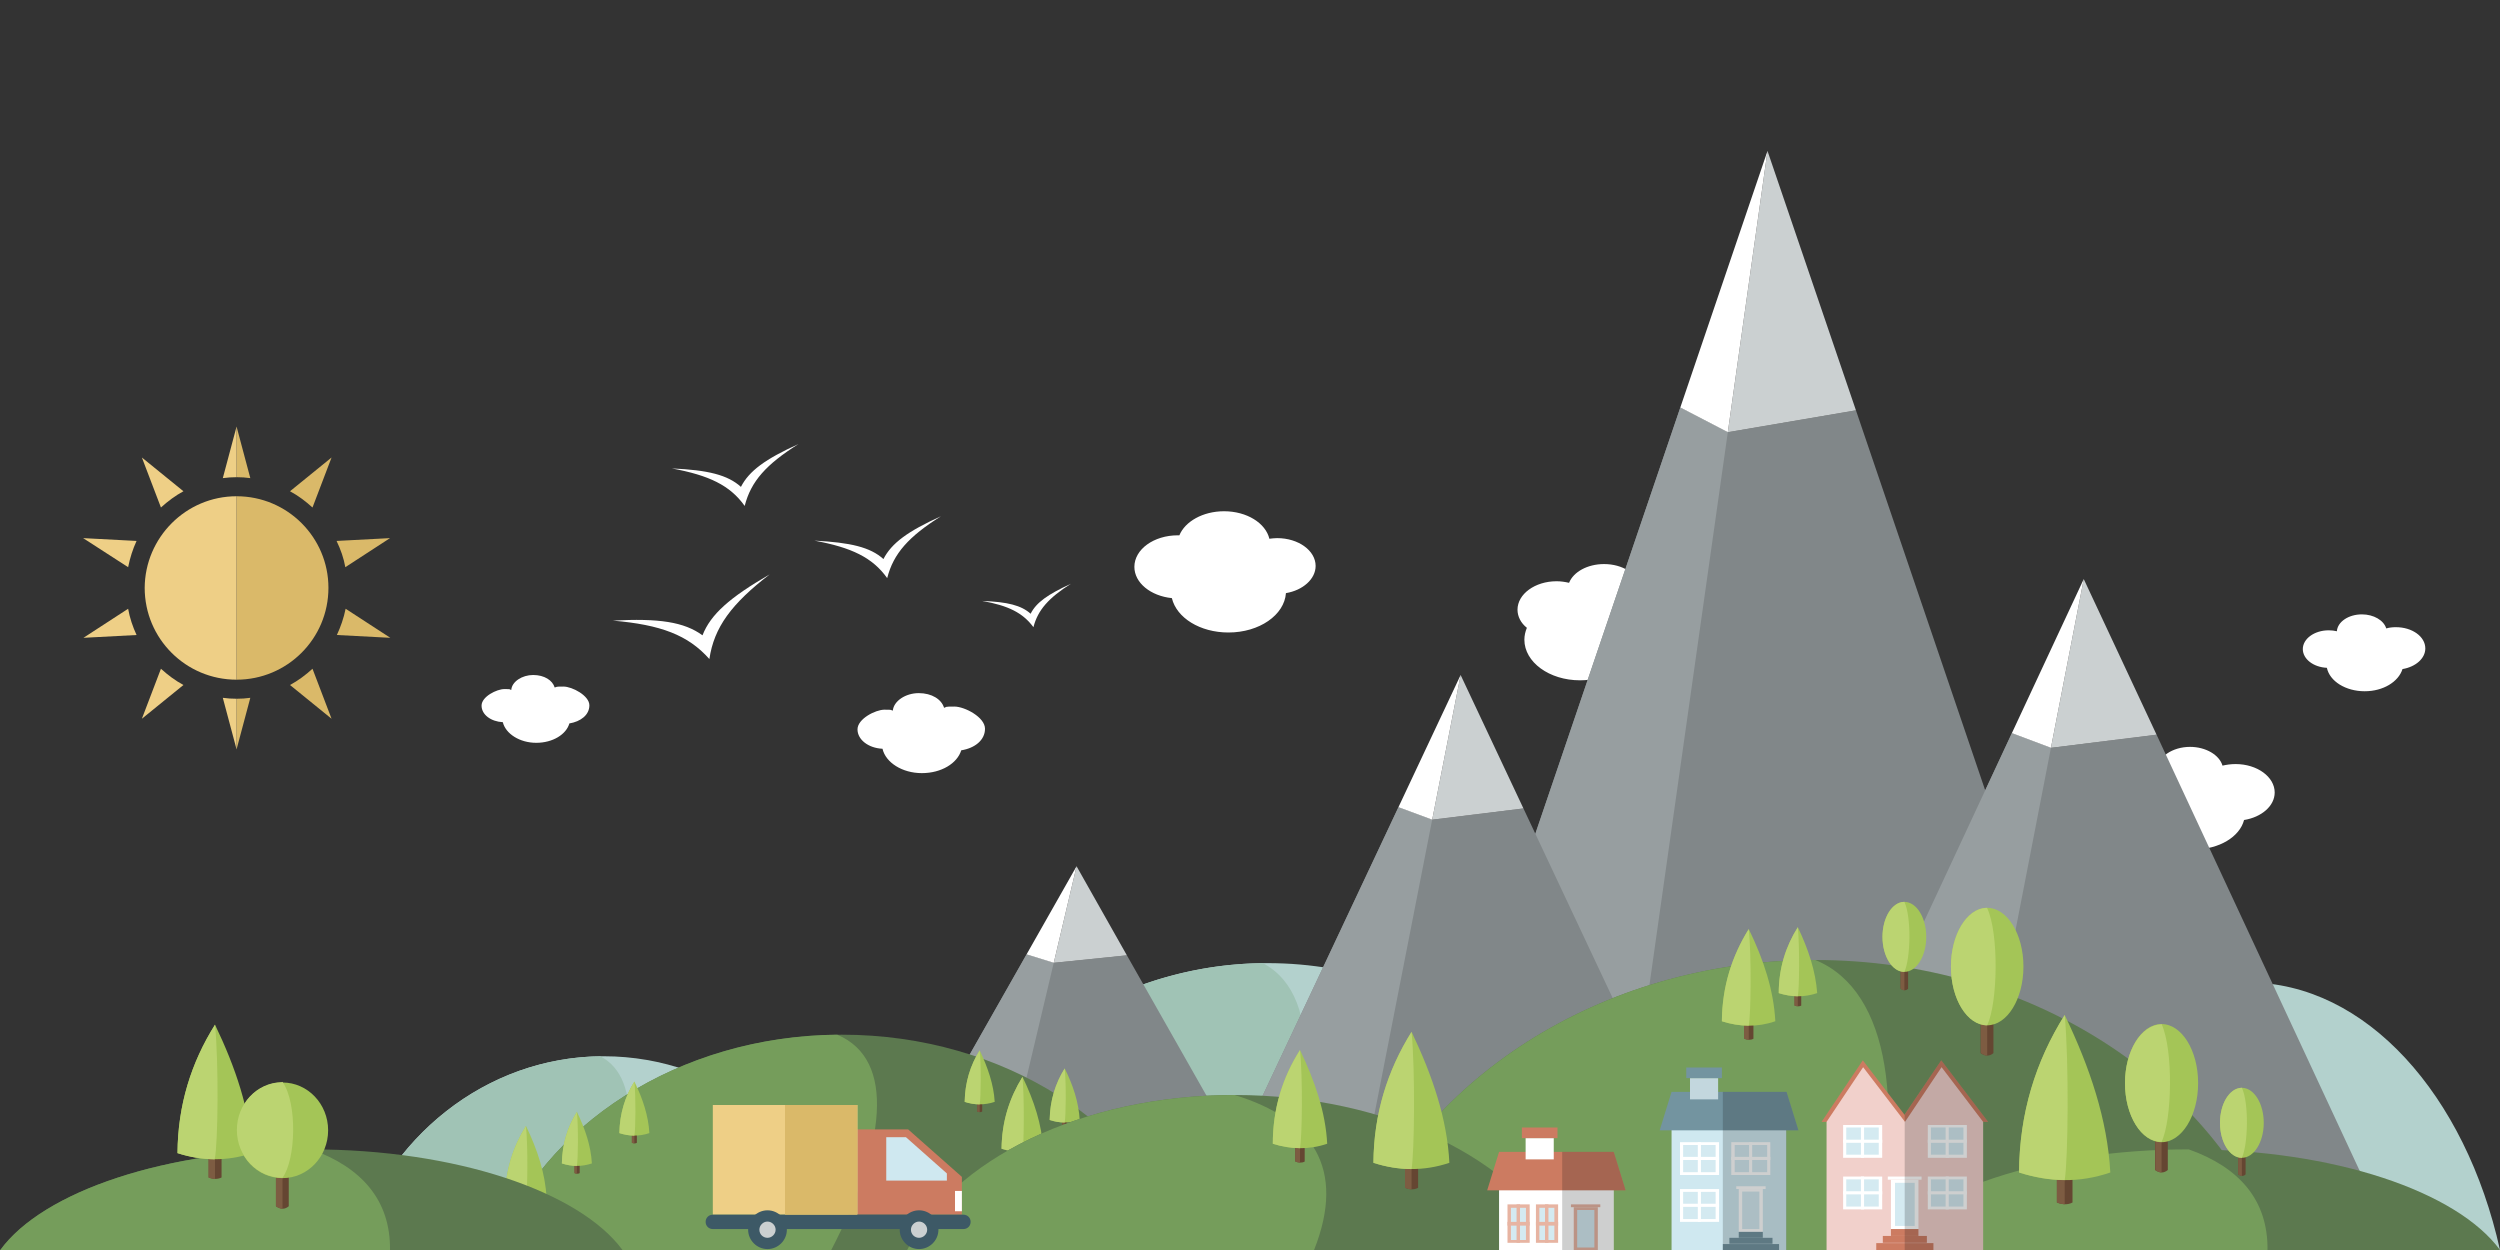 <?xml version="1.0" encoding="utf-8"?>
<!-- Generator: Adobe Illustrator 19.1.1, SVG Export Plug-In . SVG Version: 6.00 Build 0)  -->
<svg version="1.1" id="Слой_1" xmlns="http://www.w3.org/2000/svg" xmlns:xlink="http://www.w3.org/1999/xlink" x="0px" y="0px"
	 viewBox="0 0 800 400" style="enable-background:new 0 0 800 400;" xml:space="preserve">
<rect x="0" y="0" width="800" height="400" fill="#333333" stroke="none"/>
<style type="text/css">
	.st0{fill-rule:evenodd;clip-rule:evenodd;fill:#FFFFFF;}
	.st1{fill-rule:evenodd;clip-rule:evenodd;fill:#B3D1CD;}
	.st2{fill-rule:evenodd;clip-rule:evenodd;fill:#A0C3B5;}
	.st3{fill-rule:evenodd;clip-rule:evenodd;fill:#DAB969;}
	.st4{fill-rule:evenodd;clip-rule:evenodd;fill:#EECF86;}
	.st5{fill-rule:evenodd;clip-rule:evenodd;fill:#F7F0AF;}
	.st6{fill-rule:evenodd;clip-rule:evenodd;fill:#818789;}
	.st7{fill-rule:evenodd;clip-rule:evenodd;fill:#979EA0;}
	.st8{fill-rule:evenodd;clip-rule:evenodd;fill:#CBD0D1;}
	.st9{fill-rule:evenodd;clip-rule:evenodd;fill:#5C794F;}
	.st10{fill-rule:evenodd;clip-rule:evenodd;fill:#759D5B;}
	.st11{fill-rule:evenodd;clip-rule:evenodd;fill:#654632;}
	.st12{fill-rule:evenodd;clip-rule:evenodd;fill:#7D5C42;}
	.st13{fill-rule:evenodd;clip-rule:evenodd;fill:#A4C557;}
	.st14{fill-rule:evenodd;clip-rule:evenodd;fill:#BBD471;}
	.st15{fill-rule:evenodd;clip-rule:evenodd;fill:#CC7B61;}
	.st16{fill-rule:evenodd;clip-rule:evenodd;fill:#F1D0CB;}
	.st17{fill-rule:evenodd;clip-rule:evenodd;fill:#D4EAF1;}
	.st18{fill-rule:evenodd;clip-rule:evenodd;fill:#E7B4A2;}
	.st19{fill-rule:evenodd;clip-rule:evenodd;fill:#CFE8F0;}
	.st20{fill-rule:evenodd;clip-rule:evenodd;fill:#7394A0;}
	.st21{fill-rule:evenodd;clip-rule:evenodd;fill:#C3D7DE;}
	.st22{opacity:0.2;fill-rule:evenodd;clip-rule:evenodd;fill:#0D0F0F;}
	.st23{fill-rule:evenodd;clip-rule:evenodd;fill:#3D5966;}
</style>
<path class="st0" d="M171.6,237.7c-5.3,0-9.8-2.9-10.7-6.6c-3.8-0.2-6.8-2.4-6.8-5.3c0-2.9,4.9-5.3,7.3-5.3c2.4,0,1.5,0.1,2.2,0.3
	c0.2-2.7,3.5-4.8,7-4.8c3.6,0,6.2,1.7,6.9,4c0.9-0.2,0-0.3,2.8-0.3c2.8,0,8.3,2.9,8.3,6c0,3.1-2.8,5.2-6.4,5.8
	C181.2,235,176.9,237.7,171.6,237.7L171.6,237.7z M295,247.4c-6.3,0-11.6-3.4-12.6-7.8c-4.5-0.2-8-2.9-8-6.2c0-3.4,5.8-6.3,8.6-6.3
	c2.9,0,1.8,0.1,2.7,0.3c0.3-3.1,4.1-5.6,8.3-5.6c4.2,0,7.3,2,8.1,4.7c1-0.3,0-0.4,3.3-0.4c3.3,0,9.8,3.4,9.8,7.1
	c0,3.6-3.2,6.2-7.6,6.9C306.3,244.3,301.2,247.4,295,247.4L295,247.4z M391.7,163.6c7.3,0,13.3,3.8,14.5,8.8
	c0.8-0.1,1.7-0.2,2.5-0.2c6.8,0,12.3,4,12.3,8.9c0,4.2-4.1,7.8-9.5,8.7c-0.5,7-8.5,12.6-18.4,12.6c-9.1,0-16.6-4.7-18.1-11
	c-6.8-0.7-12-4.9-12-10c0-5.6,6.2-10.1,13.9-10.1c0.2,0,0.3,0,0.5,0C379.2,166.9,384.9,163.6,391.7,163.6L391.7,163.6z M505.6,217.7
	c8.4,0,15.4-4.2,17.3-9.8c0.4,0,0.8,0,1.2,0c7.7,0,14-4.5,14-10.1c0-5.4-5.9-9.8-13.2-10.1c-0.9-4.1-5.7-7.2-11.6-7.2
	c-5.3,0-9.8,2.5-11.2,6c-1.3-0.3-2.6-0.5-4-0.5c-6.9,0-12.5,4.1-12.5,9.1c0,2.2,1.1,4.3,3,5.8c-0.5,1.2-0.8,2.5-0.8,3.8
	C487.8,211.9,495.8,217.7,505.6,217.7L505.6,217.7z M702.2,271.8c-8.2,0-14.9-4.3-16.2-10c-5.8-0.3-10.3-3.8-10.3-8
	c0-4.4,5-8,11.1-8c1.2,0,2.3,0.1,3.4,0.4c0.3-4,5-7.2,10.6-7.2c5.1,0,9.4,2.6,10.4,6c1.3-0.3,2.7-0.5,4.2-0.5
	c6.9,0,12.5,4.1,12.5,9.1c0,4.3-4.2,7.9-9.8,8.8C716.7,267.8,710.1,271.8,702.2,271.8L702.2,271.8z M756.7,221.2
	c-6.1,0-11.2-3.2-12.1-7.5c-4.3-0.2-7.7-2.8-7.7-6c0-3.3,3.7-6,8.3-6c0.9,0,1.7,0.1,2.6,0.3c0.2-3,3.7-5.4,8-5.4
	c3.8,0,7,1.9,7.8,4.5c1-0.3,2-0.4,3.1-0.4c5.2,0,9.4,3,9.4,6.8c0,3.2-3.1,5.9-7.3,6.6C767.5,218.2,762.6,221.2,756.7,221.2z"/>
<g>
	<path class="st1" d="M719.4,314.4c-37.7,0-69.6,35.9-80.5,85.6H800C789,350.4,757.1,314.4,719.4,314.4z"/>
	<path class="st2" d="M718.4,314.5c-37.2,0.7-68.6,36.4-79.5,85.5H717C729.6,358.5,732.1,324.4,718.4,314.5z"/>
</g>
<g>
	<path class="st1" d="M405.6,308.2c-55.8,0-103,38.5-119.2,91.8h238.4C508.6,346.7,461.4,308.2,405.6,308.2z"/>
	<path class="st2" d="M404.1,308.2c-55.1,0.7-101.6,39-117.6,91.8H402C420.6,355.5,424.4,318.9,404.1,308.2z"/>
</g>
<g>
	<path class="st1" d="M193.2,338c-37.7,0-69.6,26-80.5,62h161.1C262.8,364,230.8,338,193.2,338z"/>
	<path class="st2" d="M192.1,338c-37.2,0.5-68.6,26.4-79.5,62h78.1C203.3,369.9,205.9,345.2,192.1,338z"/>
</g>
<g>
	<g>
		<g>
			<path class="st3" d="M75.7,158.8L75.7,158.8l0,58.7h0c16.2,0,29.4-13.1,29.4-29.4C105.1,172,92,158.8,75.7,158.8z"/>
			<path class="st3" d="M75.7,136.5L75.7,136.5l0,16.2h0c1.5,0,3,0.1,4.4,0.3L75.7,136.5L75.7,136.5z M75.7,223.6v16.2l0,0l4.4-16.5
				C78.7,223.5,77.2,223.6,75.7,223.6L75.7,223.6L75.7,223.6z M92.8,219.2l13.3,10.8l-6.1-16C97.8,216,95.4,217.8,92.8,219.2
				L92.8,219.2z M107.8,203.2l17.1,0.9l-14.3-9.3C110,197.8,109,200.6,107.8,203.2L107.8,203.2z M110.5,181.5l14.3-9.3l-17.1,0.9
				C109,175.8,110,178.6,110.5,181.5L110.5,181.5z M100,162.4l6.1-16l-13.3,10.8C95.4,158.6,97.8,160.4,100,162.4z"/>
		</g>
		<g>
			<rect x="75.7" y="158.8" class="st3" width="0" height="58.7"/>
			<path class="st3" d="M75.7,136.5L75.7,136.5l0,16.2h0V136.5L75.7,136.5z M75.7,223.6v16.2l0,0L75.7,223.6L75.7,223.6z"/>
		</g>
	</g>
	<g>
		<g>
			<path class="st4" d="M75.7,158.8L75.7,158.8l0,58.7h0c-16.2,0-29.4-13.1-29.4-29.4C46.4,172,59.5,158.8,75.7,158.8z"/>
			<path class="st4" d="M75.7,136.5l-4.4,16.5c1.5-0.2,2.9-0.3,4.4-0.3h0L75.7,136.5L75.7,136.5L75.7,136.5z M75.7,223.6L75.7,223.6
				c-1.5,0-3-0.1-4.4-0.3l4.4,16.5l0,0V223.6L75.7,223.6z M58.7,219.2c-2.6-1.4-5-3.2-7.2-5.2l-6.1,16L58.7,219.2L58.7,219.2z
				 M43.7,203.2c-1.2-2.6-2.2-5.5-2.7-8.4l-14.3,9.3L43.7,203.2L43.7,203.2z M41,181.5c0.6-3,1.5-5.8,2.7-8.4l-17.1-0.9L41,181.5
				L41,181.5z M58.7,157.2l-13.3-10.8l6.1,16C53.7,160.4,56.1,158.6,58.7,157.2z"/>
		</g>
		<g>
			<rect x="75.7" y="158.8" class="st5" width="0" height="58.7"/>
			<path class="st5" d="M75.7,136.5v16.2h0L75.7,136.5L75.7,136.5L75.7,136.5z M75.7,223.6v16.2l0,0L75.7,223.6L75.7,223.6z"/>
		</g>
	</g>
</g>
<g>
	<polygon class="st6" points="685.3,400 593.9,131.3 552.9,138.3 537.7,130.4 446,400 	"/>
	<polygon class="st7" points="515.8,400 552.9,138.3 537.7,130.4 446,400 	"/>
	<polygon class="st8" points="552.9,138.3 593.9,131.3 565.6,48.3 	"/>
	<polygon class="st0" points="565.6,48.3 537.7,130.4 552.9,138.3 	"/>
</g>
<g>
	<polygon class="st6" points="554,400 487.5,258.7 458.3,262.3 447.5,258.3 380.8,400 	"/>
	<polygon class="st7" points="431.3,400 458.3,262.3 447.5,258.3 380.8,400 	"/>
	<polygon class="st8" points="458.3,262.3 487.5,258.7 467.4,216 	"/>
	<polygon class="st0" points="467.4,216 447.5,258.3 458.3,262.3 	"/>
</g>
<g>
	<polygon class="st6" points="766.9,400 690.1,235.1 656.3,239.3 643.8,234.6 566.7,400 	"/>
	<polygon class="st7" points="625.1,400 656.3,239.3 643.8,234.6 566.7,400 	"/>
	<polygon class="st8" points="656.3,239.3 690.1,235.1 666.8,185.3 	"/>
	<polygon class="st0" points="666.8,185.3 643.8,234.6 656.3,239.3 	"/>
</g>
<g>
	<path class="st9" d="M580.9,307.2c-69.1,0-127.7,39-147.8,92.8h295.5C708.6,346.2,650,307.2,580.9,307.2z"/>
	<path class="st10" d="M580.9,307.2c-69.1,0-127.7,39-147.8,92.8h165.7C609.4,356.1,605.4,317.2,580.9,307.2z"/>
</g>
<g>
	<polygon class="st6" points="414.1,400 360.6,305.7 337.2,308.1 328.5,305.4 274.8,400 	"/>
	<polygon class="st7" points="315.4,400 337.2,308.1 328.5,305.4 274.8,400 	"/>
	<polygon class="st8" points="337.2,308.1 360.6,305.7 344.5,277.2 	"/>
	<polygon class="st0" points="344.5,277.2 328.5,305.4 337.2,308.1 	"/>
</g>
<g>
	<path class="st9" d="M269.4,331.1c-51.9,0-95.8,28.9-110.9,68.9h221.7C365.2,360,321.2,331.1,269.4,331.1z"/>
	<path class="st10" d="M267.9,331.1c-51.2,0.5-94.5,29.3-109.4,68.9H266C283.3,366.6,286.9,339.1,267.9,331.1z"/>
</g>
<g>
	<path class="st9" d="M700.4,367.8c-46.5,0-85.9,13.5-99.5,32.2H800C786.3,381.3,746.9,367.8,700.4,367.8z"/>
	<path class="st10" d="M700.4,367.8c-46.5,0-85.9,13.5-99.5,32.2h124.7C725.8,384,716.5,373.5,700.4,367.8L700.4,367.8z"/>
</g>
<g>
	<path class="st11" d="M169.4,383h-2.3v4.6c0.8,0.3,1.6,0.4,2.3,0V383z"/>
	<path class="st12" d="M168.3,383h-1.2v4.6c0.4,0.2,0.8,0.2,1.2,0.3V383z"/>
	<path class="st13" d="M168.3,360.3c-4.2,6.8-6.6,14.3-6.7,23c4.4,1.4,8.8,1.5,13.3,0C174.5,375.6,172,367.9,168.3,360.3z"/>
	<path class="st14" d="M168.3,360.3c-4.2,6.8-6.6,14.3-6.7,23c2.2,0.7,4.4,1.1,6.7,1.1C168.8,381.4,169,367,168.3,360.3z"/>
</g>
<g>
	<path class="st9" d="M99.6,367.8c-46.5,0-85.9,13.5-99.5,32.2h199.1C185.4,381.3,146,367.8,99.6,367.8z"/>
	<path class="st10" d="M99.6,367.8c-46.5,0-85.9,13.5-99.5,32.2h124.7C125,384,115.6,373.5,99.6,367.8z"/>
</g>
<g>
	<path class="st11" d="M328.3,367.3H326v4.6c0.8,0.3,1.6,0.4,2.3,0V367.3z"/>
	<path class="st12" d="M327.2,367.3H326v4.6c0.4,0.2,0.8,0.2,1.1,0.3V367.3z"/>
	<path class="st13" d="M327.2,344.6c-4.2,6.8-6.6,14.3-6.7,23c4.4,1.4,8.8,1.5,13.3,0C333.4,359.9,330.9,352.2,327.2,344.6z"/>
	<path class="st14" d="M327.2,344.6c-4.2,6.8-6.6,14.3-6.7,23c2.2,0.7,4.4,1.1,6.7,1.1C327.7,365.7,327.8,351.4,327.2,344.6z"/>
</g>
<g>
	<path class="st11" d="M341.5,358.2h-1.6v3.3c0.6,0.2,1.1,0.3,1.6,0V358.2z"/>
	<path class="st12" d="M340.7,358.2h-0.8v3.3c0.3,0.1,0.6,0.2,0.8,0.2V358.2z"/>
	<path class="st13" d="M340.7,341.9c-3,4.8-4.7,10.3-4.8,16.5c3.1,1,6.3,1.1,9.6,0C345.2,352.8,343.4,347.3,340.7,341.9z"/>
	<path class="st14" d="M340.7,341.9c-3,4.8-4.7,10.3-4.8,16.5c1.6,0.5,3.2,0.8,4.8,0.8C341.1,357,341.2,346.7,340.7,341.9z"/>
</g>
<g>
	<path class="st9" d="M395.1,350.4c-49,0-90.5,20.8-104.8,49.6h209.6C485.6,371.2,444.1,350.4,395.1,350.4z"/>
	<path class="st10" d="M395.1,350.4c-49,0-90.5,20.8-104.8,49.6h130.2C430.9,373.8,419.9,358,395.1,350.4z"/>
</g>
<g>
	<path class="st11" d="M693.7,359.9h-4.1v14.5c1.4,1,2.8,1.1,4.1,0V359.9z"/>
	<path class="st12" d="M691.7,359.9h-2v14.5c0.7,0.5,1.4,0.8,2,0.8V359.9z"/>
	<ellipse class="st13" cx="691.7" cy="346.6" rx="11.7" ry="18.9"/>
	<path class="st14" d="M691.4,327.8c-6.3,0.3-11.4,8.6-11.4,18.8c0,10.4,5.2,18.8,11.7,18.8c3.4-7.2,3.8-29.4,0-37.7
		C691.6,327.8,691.5,327.8,691.4,327.8z"/>
</g>
<g>
	<path class="st11" d="M663.2,374.7h-5v10.1c1.8,0.7,3.5,0.8,5,0V374.7z"/>
	<path class="st12" d="M660.7,374.7h-2.5v10.1c0.9,0.4,1.7,0.5,2.5,0.6V374.7z"/>
	<path class="st13" d="M660.7,324.8c-9.3,14.8-14.5,31.5-14.6,50.4c9.6,3.1,19.3,3.4,29.2,0C674.4,358.4,668.8,341.6,660.7,324.8z"
		/>
	<path class="st14" d="M660.7,324.8c-9.3,14.8-14.5,31.5-14.6,50.4c4.8,1.5,9.7,2.4,14.6,2.4C661.8,371.2,662.1,339.7,660.7,324.8z"
		/>
</g>
<g>
	<path class="st11" d="M637.9,322.6h-4.1V337c1.4,1,2.8,1.1,4.1,0V322.6z"/>
	<path class="st12" d="M635.9,322.6h-2V337c0.7,0.5,1.4,0.8,2,0.8V322.6z"/>
	<ellipse class="st13" cx="635.9" cy="309.3" rx="11.6" ry="18.8"/>
	<path class="st14" d="M635.6,290.5c-6.3,0.3-11.3,8.6-11.3,18.8c0,10.4,5.2,18.8,11.6,18.8c3.4-7.2,3.8-29.3,0-37.5
		C635.8,290.5,635.7,290.5,635.6,290.5z"/>
</g>
<g>
	<path class="st11" d="M610.6,307.8h-2.4v8.6c0.9,0.6,1.7,0.7,2.4,0V307.8z"/>
	<path class="st12" d="M609.4,307.8h-1.2v8.6c0.4,0.3,0.8,0.5,1.2,0.5V307.8z"/>
	<ellipse class="st13" cx="609.4" cy="299.8" rx="7" ry="11.2"/>
	<path class="st14" d="M609.2,288.6c-3.8,0.2-6.8,5.1-6.8,11.2c0,6.2,3.1,11.2,7,11.2c2-4.3,2.3-17.5,0-22.4
		C609.3,288.6,609.3,288.6,609.2,288.6z"/>
</g>
<g>
	<path class="st11" d="M70.9,368.6h-4.1v8.2c1.5,0.6,2.8,0.6,4.1,0V368.6z"/>
	<path class="st12" d="M68.8,368.6h-2.1v8.2c0.7,0.3,1.4,0.4,2.1,0.5V368.6z"/>
	<path class="st13" d="M68.8,327.9C61.2,340,56.9,353.6,56.8,369c7.8,2.5,15.8,2.7,23.9,0C80,355.3,75.4,341.6,68.8,327.9z"/>
	<path class="st14" d="M68.8,327.9C61.2,340,56.9,353.6,56.8,369c3.9,1.3,7.9,1.9,11.9,2C69.8,365.7,70,340,68.8,327.9z"/>
</g>
<g>
	<path class="st11" d="M561.1,326.5h-2.9v5.9c1,0.4,2,0.5,2.9,0V326.5z"/>
	<path class="st12" d="M559.6,326.5h-1.5v5.9c0.5,0.2,1,0.3,1.5,0.3V326.5z"/>
	<path class="st13" d="M559.6,297.3c-5.4,8.7-8.5,18.4-8.6,29.5c5.6,1.8,11.3,2,17.1,0C567.6,317,564.4,307.1,559.6,297.3z"/>
	<path class="st14" d="M559.6,297.3c-5.4,8.7-8.5,18.4-8.6,29.5c2.8,0.9,5.7,1.4,8.6,1.4C560.3,324.4,560.5,306,559.6,297.3z"/>
</g>
<g>
	<path class="st11" d="M576.4,317.6h-2.1v4.2c0.8,0.3,1.5,0.3,2.1,0V317.6z"/>
	<path class="st12" d="M575.3,317.6h-1.1v4.2c0.4,0.1,0.7,0.2,1.1,0.2V317.6z"/>
	<path class="st13" d="M575.3,296.7c-3.9,6.2-6.1,13.2-6.1,21.1c4,1.3,8.1,1.4,12.3,0C581,310.8,578.7,303.8,575.3,296.7z"/>
	<path class="st14" d="M575.3,296.7c-3.9,6.2-6.1,13.2-6.1,21.1c2,0.6,4.1,1,6.1,1C575.8,316.2,575.9,303,575.3,296.7z"/>
</g>
<g>
	<path class="st11" d="M92.4,371.4h-4.1v14.6c1.5,1,2.8,1.1,4.1,0V371.4z"/>
	<path class="st12" d="M90.4,371.4h-2.1v14.6c0.7,0.5,1.4,0.8,2.1,0.8V371.4z"/>
	<ellipse class="st13" cx="90.4" cy="361.7" rx="14.6" ry="15.3"/>
	<path class="st14" d="M90,346.3c-7.9,0.2-14.2,7-14.2,15.3c0,8.5,6.6,15.3,14.6,15.3c4.3-5.9,4.8-23.9,0-30.7
		C90.2,346.3,90.1,346.3,90,346.3z"/>
</g>
<g>
	<path class="st11" d="M314.3,352.4h-1.6v3.3c0.6,0.2,1.1,0.3,1.6,0V352.4z"/>
	<path class="st12" d="M313.5,352.4h-0.8v3.3c0.3,0.1,0.6,0.2,0.8,0.2V352.4z"/>
	<path class="st13" d="M313.5,336.1c-3,4.8-4.7,10.3-4.8,16.5c3.1,1,6.3,1.1,9.6,0C318,347.1,316.1,341.6,313.5,336.1z"/>
	<path class="st14" d="M313.5,336.1c-3,4.8-4.7,10.3-4.8,16.5c1.6,0.5,3.2,0.8,4.8,0.8C313.9,351.2,314,340.9,313.5,336.1z"/>
</g>
<g>
	<path class="st11" d="M203.8,362.4h-1.6v3.3c0.6,0.2,1.1,0.3,1.6,0V362.4z"/>
	<path class="st12" d="M203,362.4h-0.8v3.3c0.3,0.1,0.6,0.2,0.8,0.2V362.4z"/>
	<path class="st13" d="M203,346.1c-3,4.8-4.7,10.3-4.8,16.5c3.1,1,6.3,1.1,9.6,0C207.5,357.1,205.7,351.6,203,346.1z"/>
	<path class="st14" d="M203,346.1c-3,4.8-4.7,10.3-4.8,16.5c1.6,0.5,3.2,0.8,4.8,0.8C203.4,361.3,203.5,351,203,346.1z"/>
</g>
<g>
	<path class="st11" d="M185.5,372.1h-1.6v3.3c0.6,0.2,1.1,0.3,1.6,0V372.1z"/>
	<path class="st12" d="M184.6,372.1h-0.8v3.3c0.3,0.1,0.6,0.2,0.8,0.2V372.1z"/>
	<path class="st13" d="M184.6,355.8c-3,4.8-4.7,10.3-4.8,16.5c3.1,1,6.3,1.1,9.6,0C189.1,366.8,187.3,361.3,184.6,355.8z"/>
	<path class="st14" d="M184.6,355.8c-3,4.8-4.7,10.3-4.8,16.5c1.6,0.5,3.2,0.8,4.8,0.8C185,370.9,185.1,360.6,184.6,355.8z"/>
</g>
<g>
	<path class="st11" d="M718.6,367.2h-2.4v8.6c0.9,0.6,1.7,0.7,2.4,0V367.2z"/>
	<path class="st12" d="M717.4,367.2h-1.2v8.6c0.4,0.3,0.8,0.5,1.2,0.5V367.2z"/>
	<ellipse class="st13" cx="717.4" cy="359.3" rx="7" ry="11.2"/>
	<path class="st14" d="M717.2,348.1c-3.8,0.2-6.8,5.1-6.8,11.2c0,6.2,3.1,11.2,7,11.2c2-4.3,2.3-17.5,0-22.4
		C717.3,348,717.2,348.1,717.2,348.1z"/>
</g>
<g>
	<polygon class="st15" points="636.2,359 621.2,339.3 607.9,359 	"/>
	<polygon class="st15" points="611.2,359 596.1,339.3 582.9,359 	"/>
	<polygon class="st16" points="634.6,359 621.3,341.5 609.6,359 596.2,341.5 584.5,359 584.5,400 609.6,400 614.6,400 634.6,400 	
		"/>
	<g>
		<rect x="616.9" y="360" class="st0" width="12.5" height="10.5"/>
		<rect x="617.9" y="360.8" class="st17" width="10.4" height="8.7"/>
		<rect x="622.6" y="360" class="st0" width="1" height="10.5"/>
		<rect x="616.9" y="364.7" class="st0" width="12.5" height="1"/>
		<rect x="616.9" y="376.5" class="st0" width="12.5" height="10.5"/>
		<rect x="617.9" y="377.4" class="st17" width="10.4" height="8.7"/>
		<rect x="622.6" y="376.5" class="st0" width="1" height="10.5"/>
		<rect x="616.9" y="381.2" class="st0" width="12.5" height="1"/>
	</g>
	<g>
		<rect x="589.8" y="360" class="st0" width="12.5" height="10.5"/>
		<rect x="590.8" y="360.8" class="st17" width="10.4" height="8.7"/>
		<rect x="595.5" y="360" class="st0" width="1" height="10.5"/>
		<rect x="589.8" y="364.7" class="st0" width="12.5" height="1"/>
		<rect x="589.8" y="376.5" class="st0" width="12.5" height="10.5"/>
		<rect x="590.8" y="377.4" class="st17" width="10.4" height="8.7"/>
		<rect x="595.5" y="376.5" class="st0" width="1" height="10.5"/>
		<rect x="589.8" y="381.2" class="st0" width="12.5" height="1"/>
	</g>
	<rect x="605.1" y="377.5" class="st0" width="8.8" height="15.8"/>
	<rect x="606.4" y="378.5" class="st17" width="6.3" height="13.8"/>
	<rect x="604.1" y="376.5" class="st0" width="10.8" height="1"/>
	<rect x="605.1" y="393.3" class="st15" width="8.8" height="2.2"/>
	<rect x="600.4" y="397.8" class="st15" width="18.3" height="2.2"/>
	<rect x="602.5" y="395.5" class="st15" width="14.1" height="2.2"/>
</g>
<g>
	<rect x="479.7" y="377.9" class="st0" width="36.7" height="22.1"/>
	<polygon class="st15" points="516.4,368.6 479.7,368.6 475.9,380.9 520.2,380.9 	"/>
	<rect x="491.5" y="385.4" class="st18" width="7.1" height="12.3"/>
	<rect x="492.6" y="386.5" class="st17" width="4.8" height="10.3"/>
	<rect x="494.4" y="385.4" class="st18" width="1.1" height="12.3"/>
	<rect x="491.5" y="391" class="st18" width="7.1" height="1.2"/>
	<rect x="482.4" y="385.4" class="st18" width="7.1" height="12.3"/>
	<rect x="483.5" y="386.5" class="st17" width="4.8" height="10.3"/>
	<rect x="485.3" y="385.4" class="st18" width="1.1" height="12.3"/>
	<rect x="482.4" y="391" class="st18" width="7.1" height="1.2"/>
	<rect x="503.6" y="386.3" class="st18" width="7.7" height="13.7"/>
	<rect x="504.7" y="387.2" class="st17" width="5.5" height="12"/>
	<rect x="502.7" y="385.4" class="st18" width="9.4" height="0.9"/>
	<rect x="488.2" y="364.2" class="st0" width="9" height="6.8"/>
	<rect x="487" y="360.8" class="st15" width="11.4" height="3.4"/>
</g>
<g>
	<rect x="534.9" y="354" class="st19" width="36.7" height="46"/>
	<polygon class="st20" points="571.7,349.4 534.9,349.4 531.1,361.7 575.5,361.7 	"/>
	<rect x="556.4" y="380.5" class="st0" width="7.7" height="13.7"/>
	<rect x="557.5" y="381.3" class="st17" width="5.5" height="12"/>
	<rect x="555.6" y="379.6" class="st0" width="9.4" height="0.9"/>
	<rect x="556.4" y="394.2" class="st20" width="7.7" height="1.9"/>
	<rect x="551.3" y="398.1" class="st20" width="18" height="1.9"/>
	<rect x="553.4" y="396.1" class="st20" width="13.8" height="1.9"/>
	<rect x="540.8" y="345" class="st21" width="9" height="6.8"/>
	<rect x="539.6" y="341.6" class="st20" width="11.4" height="3.4"/>
	<rect x="554" y="365.5" class="st0" width="12.5" height="10.5"/>
	<rect x="555.1" y="366.4" class="st17" width="10.4" height="8.7"/>
	<rect x="559.7" y="365.5" class="st0" width="1" height="10.5"/>
	<rect x="554" y="370.2" class="st0" width="12.5" height="1"/>
	<rect x="537.6" y="365.5" class="st0" width="12.5" height="10.5"/>
	<rect x="538.6" y="366.4" class="st17" width="10.4" height="8.7"/>
	<rect x="543.3" y="365.5" class="st0" width="1" height="10.5"/>
	<rect x="537.6" y="370.2" class="st0" width="12.5" height="1"/>
	<rect x="537.6" y="380.5" class="st0" width="12.5" height="10.5"/>
	<rect x="538.6" y="381.4" class="st17" width="10.4" height="8.7"/>
	<rect x="543.3" y="380.5" class="st0" width="1" height="10.5"/>
	<rect x="537.6" y="385.2" class="st0" width="12.5" height="1"/>
</g>
<polygon class="st22" points="609.5,400 609.6,400 614.6,400 618.7,400 634.6,400 634.6,359 636.2,359 621.2,339.3 609.5,356.7 "/>
<polygon class="st22" points="516.4,368.6 499.9,368.6 499.9,400 503.6,400 503.6,400 511.3,400 511.3,400 516.4,400 516.4,380.9 
	520.2,380.9 "/>
<polygon class="st22" points="571.7,349.4 551.3,349.4 551.3,400 569.2,400 571.7,400 571.7,361.7 575.5,361.7 "/>
<g>
	<path class="st11" d="M453.8,371.7h-4.2v8.4c1.5,0.6,2.9,0.7,4.2,0V371.7z"/>
	<path class="st12" d="M451.7,371.7h-2.1v8.4c0.7,0.3,1.4,0.5,2.1,0.5V371.7z"/>
	<path class="st13" d="M451.7,330.2c-7.7,12.3-12.1,26.2-12.2,41.9c7.9,2.5,16,2.8,24.3,0C463.1,358.1,458.4,344.2,451.7,330.2z"/>
	<path class="st14" d="M451.7,330.2c-7.7,12.3-12.1,26.2-12.2,41.9c4,1.3,8.1,2,12.2,2C452.6,368.8,452.9,342.6,451.7,330.2z"/>
</g>
<g>
	<path class="st11" d="M417.5,365.7h-3v6c1.1,0.4,2.1,0.5,3,0V365.7z"/>
	<path class="st12" d="M416,365.7h-1.5v6c0.5,0.2,1,0.3,1.5,0.3V365.7z"/>
	<path class="st13" d="M416,336c-5.6,8.8-8.7,18.8-8.7,30c5.7,1.8,11.5,2,17.4,0C424.2,356,420.8,346,416,336z"/>
	<path class="st14" d="M416,336c-5.6,8.8-8.7,18.8-8.7,30c2.9,0.9,5.8,1.4,8.7,1.4C416.7,363.6,416.9,344.8,416,336z"/>
</g>
<g>
	<polygon class="st15" points="274.3,361.4 290.6,361.4 307.8,376.6 307.8,388.7 274.3,388.7 	"/>
	<rect x="228.1" y="353.6" class="st4" width="46.3" height="35.1"/>
	<polygon class="st19" points="283.6,363.9 289.9,363.9 303,375.5 303,377.8 283.6,377.8 	"/>
	<path class="st23" d="M228.1,388.7h80.2c1.3,0,2.3,1,2.3,2.3l0,0c0,1.3-1,2.3-2.3,2.3h-80.2c-1.3,0-2.3-1-2.3-2.3l0,0
		C225.8,389.7,226.8,388.7,228.1,388.7z"/>
	<path class="st23" d="M245.6,399.7c3.4,0,6.2-2.8,6.2-6.2s-2.8-6.2-6.2-6.2c-3.4,0-6.2,2.8-6.2,6.2S242.2,399.7,245.6,399.7z"/>
	<path class="st8" d="M245.6,396.1c1.4,0,2.6-1.2,2.6-2.6c0-1.4-1.2-2.6-2.6-2.6c-1.4,0-2.6,1.2-2.6,2.6
		C243,395,244.2,396.1,245.6,396.1z"/>
	<path class="st23" d="M294.1,399.7c3.4,0,6.2-2.8,6.2-6.2s-2.8-6.2-6.2-6.2s-6.2,2.8-6.2,6.2S290.7,399.7,294.1,399.7z"/>
	<path class="st8" d="M294.1,396.1c1.4,0,2.6-1.2,2.6-2.6c0-1.4-1.2-2.6-2.6-2.6c-1.4,0-2.6,1.2-2.6,2.6
		C291.5,395,292.7,396.1,294.1,396.1z"/>
	<rect x="305.6" y="381.1" class="st0" width="2.2" height="6.5"/>
	<rect x="251.2" y="353.6" class="st3" width="23.1" height="35.1"/>
</g>
<g>
	<path class="st0" d="M196.1,198.6c15.3,1.3,24.1,4.6,30.9,12.3c1.5-10.2,7.1-17.7,19.3-27.1c-12.8,7.4-18.9,12.8-21.5,19.5
		C218.9,199,210.8,197.8,196.1,198.6z"/>
	<path class="st0" d="M260.6,173c11.9,2.2,18.6,5.4,23.3,12c2-7.9,6.9-13.3,17.2-19.8c-10.6,4.8-15.8,8.6-18.4,13.7
		C278.5,175.1,272.2,173.6,260.6,173z"/>
	<path class="st0" d="M215,149.9c11.9,2.2,18.6,5.4,23.3,12c2-7.9,6.9-13.3,17.2-19.8c-10.6,4.8-15.8,8.6-18.4,13.7
		C232.9,152,226.6,150.4,215,149.9z"/>
	<path class="st0" d="M314.3,192.3c8.4,1.5,13,3.8,16.4,8.4c1.4-5.5,4.9-9.4,12-13.9c-7.4,3.4-11.1,6-12.9,9.6
		C326.8,193.7,322.4,192.6,314.3,192.3z"/>
</g>
</svg>
